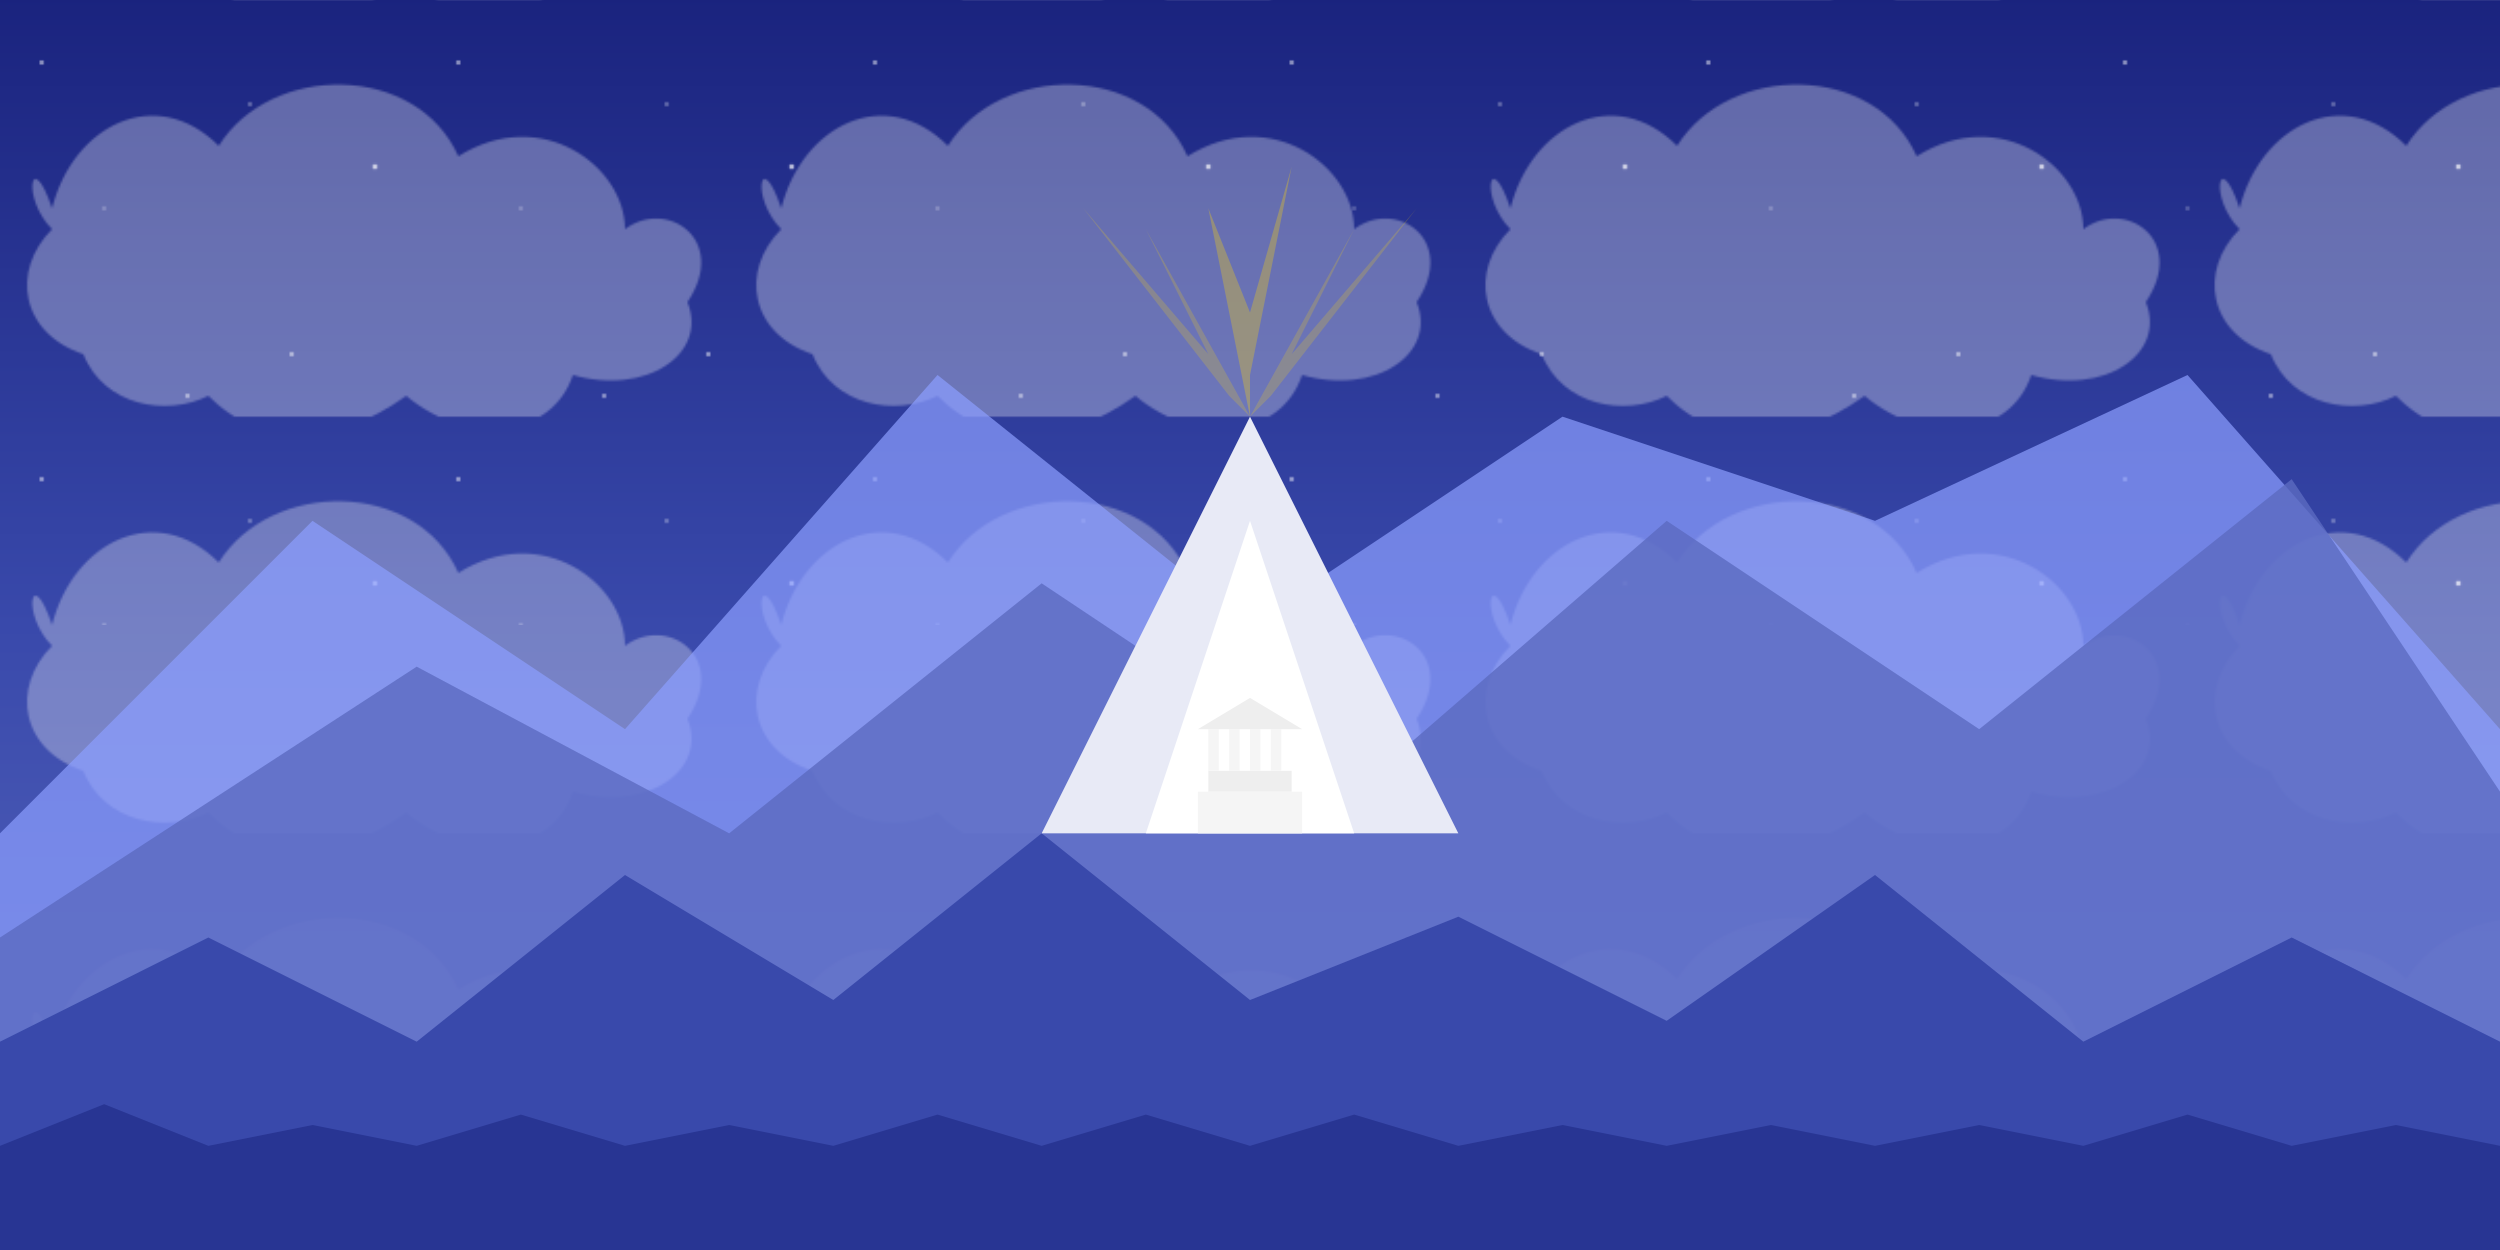 <svg width="1200" height="600" xmlns="http://www.w3.org/2000/svg">
  <!-- Sky background with gradient -->
  <defs>
    <linearGradient id="skyGradient" x1="0%" y1="0%" x2="0%" y2="100%">
      <stop offset="0%" stop-color="#1a237e" />
      <stop offset="50%" stop-color="#3949ab" />
      <stop offset="100%" stop-color="#5c6bc0" />
    </linearGradient>
    
    <!-- Cloud pattern -->
    <pattern id="cloudPattern" patternUnits="userSpaceOnUse" width="350" height="200">
      <path d="M25,100 
               C 35,60 75,40 105,70 
               C 130,30 200,30 220,75
               C 260,50 300,80 300,110
               C 320,95 350,115 330,145
               C 340,170 310,190 275,180
               C 265,210 225,215 195,190
               C 160,215 125,215 100,190
               C 80,200 50,195 40,170
               C 10,160 5,130 25,110
               C 10,95 15,70 25,100" 
            fill="rgba(255, 255, 255, 0.6)" />
    </pattern>
    
    <!-- Star pattern -->
    <pattern id="starPattern" patternUnits="userSpaceOnUse" width="200" height="200">
      <circle cx="20" cy="30" r="1" fill="white" opacity="0.8"/>
      <circle cx="120" cy="50" r="0.8" fill="white" opacity="0.7"/>
      <circle cx="180" cy="80" r="1.2" fill="white" opacity="0.9"/>
      <circle cx="50" cy="100" r="0.7" fill="white" opacity="0.7"/>
      <circle cx="140" cy="170" r="1" fill="white" opacity="0.8"/>
      <circle cx="90" cy="190" r="0.9" fill="white" opacity="0.9"/>
    </pattern>
  </defs>
  
  <!-- Sky -->
  <rect width="1200" height="600" fill="url(#skyGradient)" />
  
  <!-- Stars -->
  <rect width="1200" height="300" fill="url(#starPattern)" opacity="0.8" />
  
  <!-- Clouds -->
  <rect width="1200" height="600" fill="url(#cloudPattern)" opacity="0.5" />
  
  <!-- Mountain background -->
  <path d="M0,400 L150,250 L300,350 L450,180 L600,300 L750,200 L900,250 L1050,180 L1200,350 L1200,600 L0,600 Z" 
        fill="#8c9eff" opacity="0.7" />
  
  <!-- Mountain mid-layer -->
  <path d="M0,450 L200,320 L350,400 L500,280 L650,380 L800,250 L950,350 L1100,230 L1200,380 L1200,600 L0,600 Z" 
        fill="#5c6bc0" opacity="0.8" />
  
  <!-- Mountain front layer -->
  <path d="M0,500 L100,450 L200,500 L300,420 L400,480 L500,400 L600,480 L700,440 L800,490 L900,420 L1000,500 L1100,450 L1200,500 L1200,600 L0,600 Z" 
        fill="#3949ab" />
  
  <!-- Mount Olympus peak -->
  <path d="M500,400 L600,200 L700,400 Z" fill="#e8eaf6" />
  <path d="M550,400 L600,250 L650,400 Z" fill="white" />
  
  <!-- Greek temple on top -->
  <rect x="575" y="380" width="50" height="20" fill="#f5f5f5" />
  <rect x="580" y="370" width="40" height="10" fill="#eeeeee" />
  
  <!-- Temple columns -->
  <rect x="580" y="350" width="5" height="20" fill="#f5f5f5" />
  <rect x="590" y="350" width="5" height="20" fill="#f5f5f5" />
  <rect x="600" y="350" width="5" height="20" fill="#f5f5f5" />
  <rect x="610" y="350" width="5" height="20" fill="#f5f5f5" />
  
  <!-- Temple roof -->
  <path d="M575,350 L600,335 L625,350 Z" fill="#eeeeee" />
  
  <!-- Foreground hills -->
  <path d="M0,550 L50,530 L100,550 L150,540 L200,550 L250,535 L300,550 L350,540 L400,550 L450,535 L500,550 L550,535 L600,550 L650,535 L700,550 L750,540 L800,550 L850,540 L900,550 L950,540 L1000,550 L1050,535 L1100,550 L1150,540 L1200,550 L1200,600 L0,600 Z" 
        fill="#283593" />
  
  <!-- Gold rays from the mountain top -->
  <path d="M600,200 L580,100 L600,150 L620,80 L600,180 Z" fill="#FFD700" opacity="0.3"/>
  <path d="M600,200 L550,110 L580,170 L520,100 L590,190 Z" fill="#FFD700" opacity="0.2"/>
  <path d="M600,200 L650,110 L620,170 L680,100 L610,190 Z" fill="#FFD700" opacity="0.2"/>
</svg> 